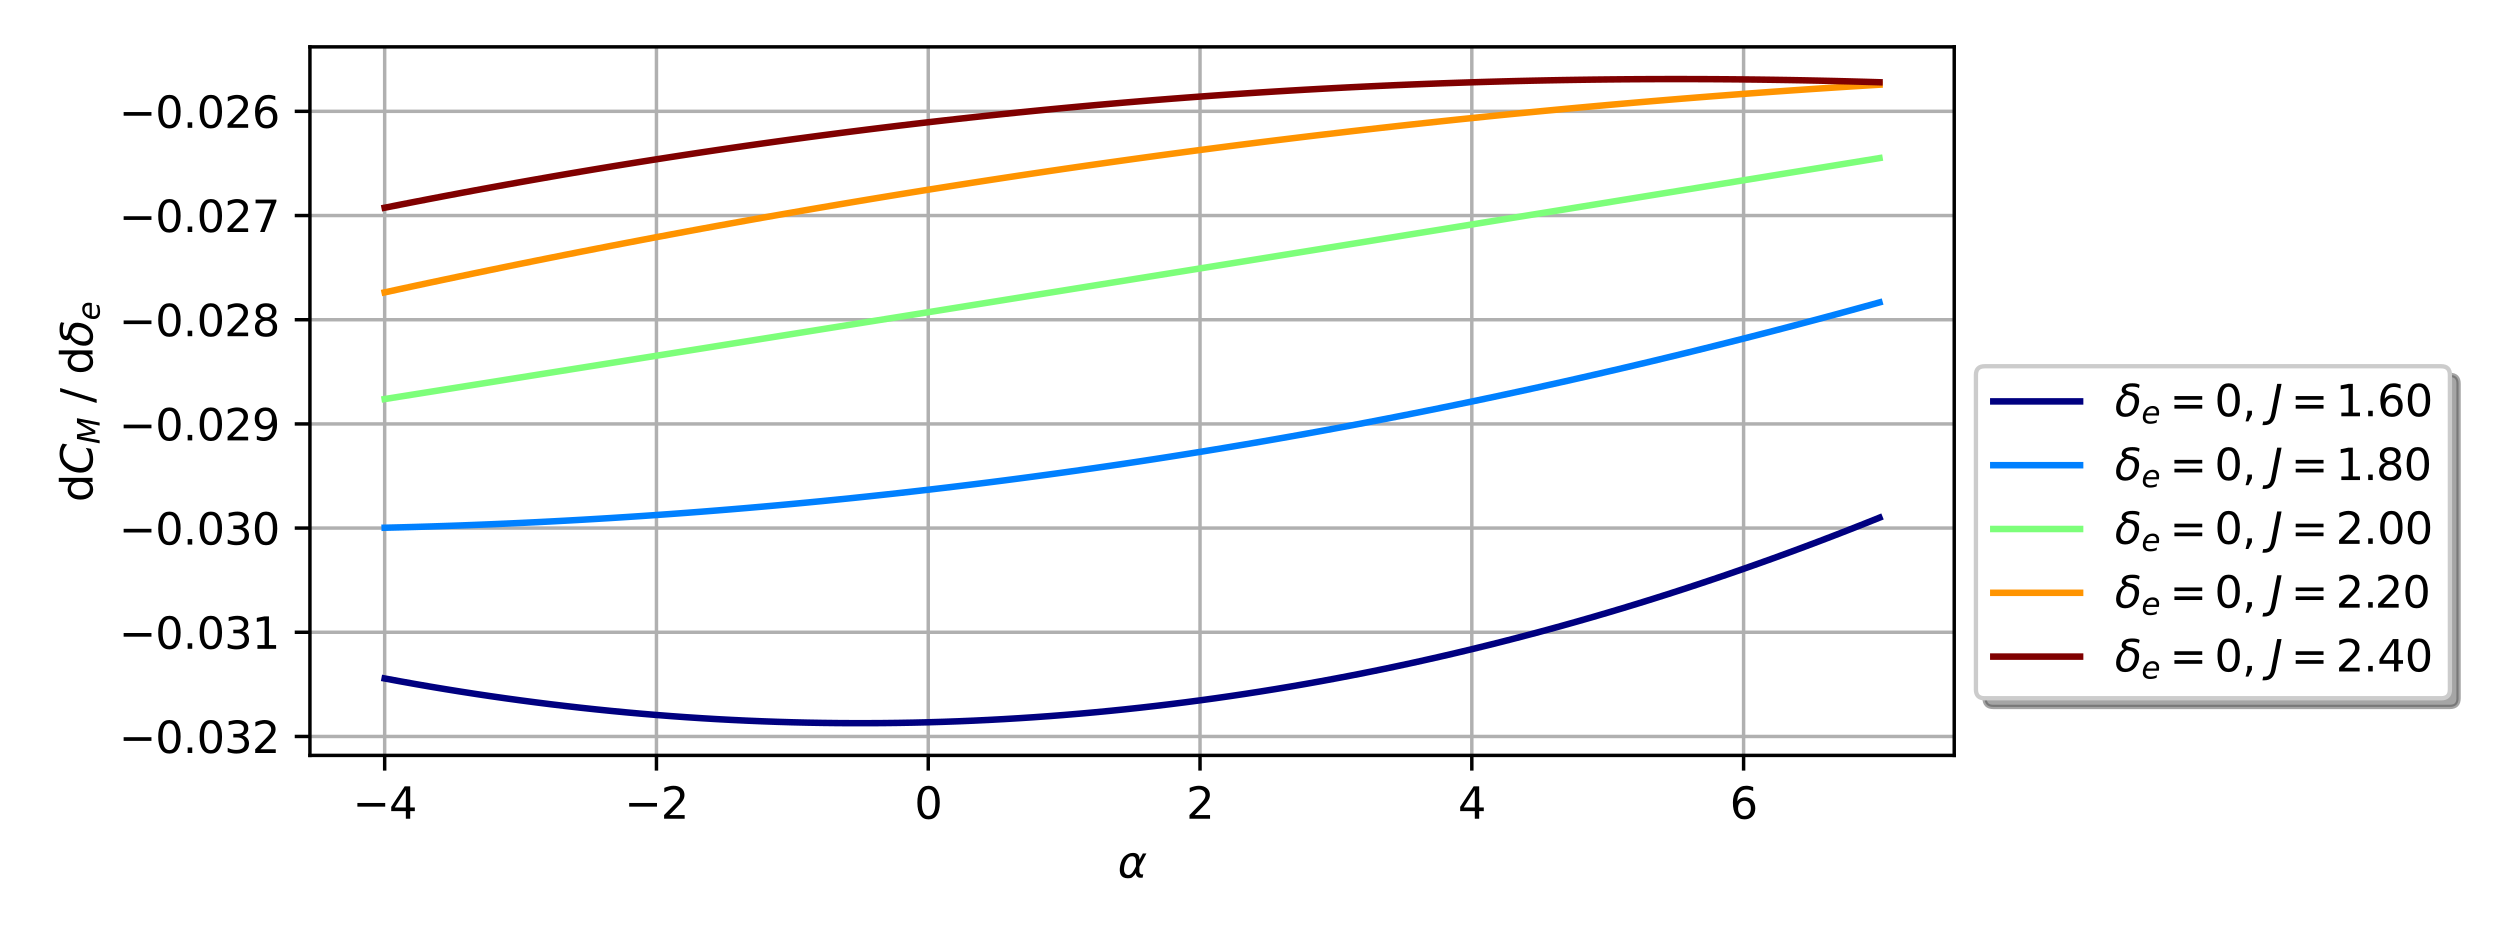<?xml version="1.0" encoding="utf-8" standalone="no"?>
<!DOCTYPE svg PUBLIC "-//W3C//DTD SVG 1.1//EN"
  "http://www.w3.org/Graphics/SVG/1.1/DTD/svg11.dtd">
<svg xmlns:xlink="http://www.w3.org/1999/xlink" width="576pt" height="216pt" viewBox="0 0 576 216" xmlns="http://www.w3.org/2000/svg" version="1.1">
 <defs>
  <style type="text/css">*{stroke-linejoin: round; stroke-linecap: butt}</style>
 </defs>
 <g id="figure_1">
  <g id="patch_1">
   <path d="M 0 216 
L 576 216 
L 576 0 
L 0 0 
z
" style="fill: #ffffff"/>
  </g>
  <g id="axes_1">
   <g id="patch_2">
    <path d="M 71.408 174.04 
L 450.255 174.04 
L 450.255 10.8 
L 71.408 10.8 
z
" style="fill: #ffffff"/>
   </g>
   <g id="matplotlib.axis_1">
    <g id="xtick_1">
     <g id="line2d_1">
      <path d="M 88.628 174.04 
L 88.628 10.8 
" clip-path="url(#pf288de9a42)" style="fill: none; stroke: #b0b0b0; stroke-width: 0.8; stroke-linecap: square"/>
     </g>
     <g id="line2d_2">
      <defs>
       <path id="m6853d01b5a" d="M 0 0 
L 0 3.5 
" style="stroke: #000000; stroke-width: 0.8"/>
      </defs>
      <g>
       <use xlink:href="#m6853d01b5a" x="88.628" y="174.04" style="stroke: #000000; stroke-width: 0.8"/>
      </g>
     </g>
     <g id="text_1">
      <!-- −4 -->
      <g transform="translate(81.257 188.638) scale(0.1 -0.1)">
       <defs>
        <path id="DejaVuSans-2212" d="M 678 2272 
L 4684 2272 
L 4684 1741 
L 678 1741 
L 678 2272 
z
" transform="scale(0.016)"/>
        <path id="DejaVuSans-34" d="M 2419 4116 
L 825 1625 
L 2419 1625 
L 2419 4116 
z
M 2253 4666 
L 3047 4666 
L 3047 1625 
L 3713 1625 
L 3713 1100 
L 3047 1100 
L 3047 0 
L 2419 0 
L 2419 1100 
L 313 1100 
L 313 1709 
L 2253 4666 
z
" transform="scale(0.016)"/>
       </defs>
       <use xlink:href="#DejaVuSans-2212"/>
       <use xlink:href="#DejaVuSans-34" x="83.789"/>
      </g>
     </g>
    </g>
    <g id="xtick_2">
     <g id="line2d_3">
      <path d="M 151.248 174.04 
L 151.248 10.8 
" clip-path="url(#pf288de9a42)" style="fill: none; stroke: #b0b0b0; stroke-width: 0.8; stroke-linecap: square"/>
     </g>
     <g id="line2d_4">
      <g>
       <use xlink:href="#m6853d01b5a" x="151.248" y="174.04" style="stroke: #000000; stroke-width: 0.8"/>
      </g>
     </g>
     <g id="text_2">
      <!-- −2 -->
      <g transform="translate(143.877 188.638) scale(0.1 -0.1)">
       <defs>
        <path id="DejaVuSans-32" d="M 1228 531 
L 3431 531 
L 3431 0 
L 469 0 
L 469 531 
Q 828 903 1448 1529 
Q 2069 2156 2228 2338 
Q 2531 2678 2651 2914 
Q 2772 3150 2772 3378 
Q 2772 3750 2511 3984 
Q 2250 4219 1831 4219 
Q 1534 4219 1204 4116 
Q 875 4013 500 3803 
L 500 4441 
Q 881 4594 1212 4672 
Q 1544 4750 1819 4750 
Q 2544 4750 2975 4387 
Q 3406 4025 3406 3419 
Q 3406 3131 3298 2873 
Q 3191 2616 2906 2266 
Q 2828 2175 2409 1742 
Q 1991 1309 1228 531 
z
" transform="scale(0.016)"/>
       </defs>
       <use xlink:href="#DejaVuSans-2212"/>
       <use xlink:href="#DejaVuSans-32" x="83.789"/>
      </g>
     </g>
    </g>
    <g id="xtick_3">
     <g id="line2d_5">
      <path d="M 213.867 174.04 
L 213.867 10.8 
" clip-path="url(#pf288de9a42)" style="fill: none; stroke: #b0b0b0; stroke-width: 0.8; stroke-linecap: square"/>
     </g>
     <g id="line2d_6">
      <g>
       <use xlink:href="#m6853d01b5a" x="213.867" y="174.04" style="stroke: #000000; stroke-width: 0.8"/>
      </g>
     </g>
     <g id="text_3">
      <!-- 0 -->
      <g transform="translate(210.686 188.638) scale(0.1 -0.1)">
       <defs>
        <path id="DejaVuSans-30" d="M 2034 4250 
Q 1547 4250 1301 3770 
Q 1056 3291 1056 2328 
Q 1056 1369 1301 889 
Q 1547 409 2034 409 
Q 2525 409 2770 889 
Q 3016 1369 3016 2328 
Q 3016 3291 2770 3770 
Q 2525 4250 2034 4250 
z
M 2034 4750 
Q 2819 4750 3233 4129 
Q 3647 3509 3647 2328 
Q 3647 1150 3233 529 
Q 2819 -91 2034 -91 
Q 1250 -91 836 529 
Q 422 1150 422 2328 
Q 422 3509 836 4129 
Q 1250 4750 2034 4750 
z
" transform="scale(0.016)"/>
       </defs>
       <use xlink:href="#DejaVuSans-30"/>
      </g>
     </g>
    </g>
    <g id="xtick_4">
     <g id="line2d_7">
      <path d="M 276.486 174.04 
L 276.486 10.8 
" clip-path="url(#pf288de9a42)" style="fill: none; stroke: #b0b0b0; stroke-width: 0.8; stroke-linecap: square"/>
     </g>
     <g id="line2d_8">
      <g>
       <use xlink:href="#m6853d01b5a" x="276.486" y="174.04" style="stroke: #000000; stroke-width: 0.8"/>
      </g>
     </g>
     <g id="text_4">
      <!-- 2 -->
      <g transform="translate(273.305 188.638) scale(0.1 -0.1)">
       <use xlink:href="#DejaVuSans-32"/>
      </g>
     </g>
    </g>
    <g id="xtick_5">
     <g id="line2d_9">
      <path d="M 339.106 174.04 
L 339.106 10.8 
" clip-path="url(#pf288de9a42)" style="fill: none; stroke: #b0b0b0; stroke-width: 0.8; stroke-linecap: square"/>
     </g>
     <g id="line2d_10">
      <g>
       <use xlink:href="#m6853d01b5a" x="339.106" y="174.04" style="stroke: #000000; stroke-width: 0.8"/>
      </g>
     </g>
     <g id="text_5">
      <!-- 4 -->
      <g transform="translate(335.925 188.638) scale(0.1 -0.1)">
       <use xlink:href="#DejaVuSans-34"/>
      </g>
     </g>
    </g>
    <g id="xtick_6">
     <g id="line2d_11">
      <path d="M 401.725 174.04 
L 401.725 10.8 
" clip-path="url(#pf288de9a42)" style="fill: none; stroke: #b0b0b0; stroke-width: 0.8; stroke-linecap: square"/>
     </g>
     <g id="line2d_12">
      <g>
       <use xlink:href="#m6853d01b5a" x="401.725" y="174.04" style="stroke: #000000; stroke-width: 0.8"/>
      </g>
     </g>
     <g id="text_6">
      <!-- 6 -->
      <g transform="translate(398.544 188.638) scale(0.1 -0.1)">
       <defs>
        <path id="DejaVuSans-36" d="M 2113 2584 
Q 1688 2584 1439 2293 
Q 1191 2003 1191 1497 
Q 1191 994 1439 701 
Q 1688 409 2113 409 
Q 2538 409 2786 701 
Q 3034 994 3034 1497 
Q 3034 2003 2786 2293 
Q 2538 2584 2113 2584 
z
M 3366 4563 
L 3366 3988 
Q 3128 4100 2886 4159 
Q 2644 4219 2406 4219 
Q 1781 4219 1451 3797 
Q 1122 3375 1075 2522 
Q 1259 2794 1537 2939 
Q 1816 3084 2150 3084 
Q 2853 3084 3261 2657 
Q 3669 2231 3669 1497 
Q 3669 778 3244 343 
Q 2819 -91 2113 -91 
Q 1303 -91 875 529 
Q 447 1150 447 2328 
Q 447 3434 972 4092 
Q 1497 4750 2381 4750 
Q 2619 4750 2861 4703 
Q 3103 4656 3366 4563 
z
" transform="scale(0.016)"/>
       </defs>
       <use xlink:href="#DejaVuSans-36"/>
      </g>
     </g>
    </g>
    <g id="text_7">
     <!-- $\alpha$ -->
     <g transform="translate(257.532 202.317) scale(0.1 -0.1)">
      <defs>
       <path id="DejaVuSans-Oblique-3b1" d="M 2619 1628 
L 2622 2350 
Q 2625 3088 2069 3091 
Q 1653 3094 1394 2747 
Q 1069 2319 959 1747 
Q 825 1059 994 731 
Q 1169 397 1547 397 
Q 1966 397 2319 1063 
L 2619 1628 
z
M 2166 3578 
Q 3141 3594 3128 2584 
Q 3128 2584 3616 3500 
L 4128 3500 
L 3119 1603 
L 3109 919 
Q 3109 766 3194 638 
Q 3291 488 3391 488 
L 3669 488 
L 3575 0 
L 3228 0 
Q 2934 0 2722 263 
Q 2622 394 2619 669 
Q 2416 334 2066 50 
Q 1900 -81 1453 -78 
Q 722 -72 456 397 
Q 184 884 353 1747 
Q 534 2675 1009 3097 
Q 1544 3569 2166 3578 
z
" transform="scale(0.016)"/>
      </defs>
      <use xlink:href="#DejaVuSans-Oblique-3b1" transform="translate(0 0.844)"/>
     </g>
    </g>
   </g>
   <g id="matplotlib.axis_2">
    <g id="ytick_1">
     <g id="line2d_13">
      <path d="M 71.408 169.685 
L 450.255 169.685 
" clip-path="url(#pf288de9a42)" style="fill: none; stroke: #b0b0b0; stroke-width: 0.8; stroke-linecap: square"/>
     </g>
     <g id="line2d_14">
      <defs>
       <path id="mbce29f25ab" d="M 0 0 
L -3.5 0 
" style="stroke: #000000; stroke-width: 0.8"/>
      </defs>
      <g>
       <use xlink:href="#mbce29f25ab" x="71.408" y="169.685" style="stroke: #000000; stroke-width: 0.8"/>
      </g>
     </g>
     <g id="text_8">
      <!-- −0.032 -->
      <g transform="translate(27.4 173.484) scale(0.1 -0.1)">
       <defs>
        <path id="DejaVuSans-2e" d="M 684 794 
L 1344 794 
L 1344 0 
L 684 0 
L 684 794 
z
" transform="scale(0.016)"/>
        <path id="DejaVuSans-33" d="M 2597 2516 
Q 3050 2419 3304 2112 
Q 3559 1806 3559 1356 
Q 3559 666 3084 287 
Q 2609 -91 1734 -91 
Q 1441 -91 1130 -33 
Q 819 25 488 141 
L 488 750 
Q 750 597 1062 519 
Q 1375 441 1716 441 
Q 2309 441 2620 675 
Q 2931 909 2931 1356 
Q 2931 1769 2642 2001 
Q 2353 2234 1838 2234 
L 1294 2234 
L 1294 2753 
L 1863 2753 
Q 2328 2753 2575 2939 
Q 2822 3125 2822 3475 
Q 2822 3834 2567 4026 
Q 2313 4219 1838 4219 
Q 1578 4219 1281 4162 
Q 984 4106 628 3988 
L 628 4550 
Q 988 4650 1302 4700 
Q 1616 4750 1894 4750 
Q 2613 4750 3031 4423 
Q 3450 4097 3450 3541 
Q 3450 3153 3228 2886 
Q 3006 2619 2597 2516 
z
" transform="scale(0.016)"/>
       </defs>
       <use xlink:href="#DejaVuSans-2212"/>
       <use xlink:href="#DejaVuSans-30" x="83.789"/>
       <use xlink:href="#DejaVuSans-2e" x="147.412"/>
       <use xlink:href="#DejaVuSans-30" x="179.199"/>
       <use xlink:href="#DejaVuSans-33" x="242.822"/>
       <use xlink:href="#DejaVuSans-32" x="306.445"/>
      </g>
     </g>
    </g>
    <g id="ytick_2">
     <g id="line2d_15">
      <path d="M 71.408 145.679 
L 450.255 145.679 
" clip-path="url(#pf288de9a42)" style="fill: none; stroke: #b0b0b0; stroke-width: 0.8; stroke-linecap: square"/>
     </g>
     <g id="line2d_16">
      <g>
       <use xlink:href="#mbce29f25ab" x="71.408" y="145.679" style="stroke: #000000; stroke-width: 0.8"/>
      </g>
     </g>
     <g id="text_9">
      <!-- −0.031 -->
      <g transform="translate(27.4 149.479) scale(0.1 -0.1)">
       <defs>
        <path id="DejaVuSans-31" d="M 794 531 
L 1825 531 
L 1825 4091 
L 703 3866 
L 703 4441 
L 1819 4666 
L 2450 4666 
L 2450 531 
L 3481 531 
L 3481 0 
L 794 0 
L 794 531 
z
" transform="scale(0.016)"/>
       </defs>
       <use xlink:href="#DejaVuSans-2212"/>
       <use xlink:href="#DejaVuSans-30" x="83.789"/>
       <use xlink:href="#DejaVuSans-2e" x="147.412"/>
       <use xlink:href="#DejaVuSans-30" x="179.199"/>
       <use xlink:href="#DejaVuSans-33" x="242.822"/>
       <use xlink:href="#DejaVuSans-31" x="306.445"/>
      </g>
     </g>
    </g>
    <g id="ytick_3">
     <g id="line2d_17">
      <path d="M 71.408 121.674 
L 450.255 121.674 
" clip-path="url(#pf288de9a42)" style="fill: none; stroke: #b0b0b0; stroke-width: 0.8; stroke-linecap: square"/>
     </g>
     <g id="line2d_18">
      <g>
       <use xlink:href="#mbce29f25ab" x="71.408" y="121.674" style="stroke: #000000; stroke-width: 0.8"/>
      </g>
     </g>
     <g id="text_10">
      <!-- −0.030 -->
      <g transform="translate(27.4 125.473) scale(0.1 -0.1)">
       <use xlink:href="#DejaVuSans-2212"/>
       <use xlink:href="#DejaVuSans-30" x="83.789"/>
       <use xlink:href="#DejaVuSans-2e" x="147.412"/>
       <use xlink:href="#DejaVuSans-30" x="179.199"/>
       <use xlink:href="#DejaVuSans-33" x="242.822"/>
       <use xlink:href="#DejaVuSans-30" x="306.445"/>
      </g>
     </g>
    </g>
    <g id="ytick_4">
     <g id="line2d_19">
      <path d="M 71.408 97.669 
L 450.255 97.669 
" clip-path="url(#pf288de9a42)" style="fill: none; stroke: #b0b0b0; stroke-width: 0.8; stroke-linecap: square"/>
     </g>
     <g id="line2d_20">
      <g>
       <use xlink:href="#mbce29f25ab" x="71.408" y="97.669" style="stroke: #000000; stroke-width: 0.8"/>
      </g>
     </g>
     <g id="text_11">
      <!-- −0.029 -->
      <g transform="translate(27.4 101.468) scale(0.1 -0.1)">
       <defs>
        <path id="DejaVuSans-39" d="M 703 97 
L 703 672 
Q 941 559 1184 500 
Q 1428 441 1663 441 
Q 2288 441 2617 861 
Q 2947 1281 2994 2138 
Q 2813 1869 2534 1725 
Q 2256 1581 1919 1581 
Q 1219 1581 811 2004 
Q 403 2428 403 3163 
Q 403 3881 828 4315 
Q 1253 4750 1959 4750 
Q 2769 4750 3195 4129 
Q 3622 3509 3622 2328 
Q 3622 1225 3098 567 
Q 2575 -91 1691 -91 
Q 1453 -91 1209 -44 
Q 966 3 703 97 
z
M 1959 2075 
Q 2384 2075 2632 2365 
Q 2881 2656 2881 3163 
Q 2881 3666 2632 3958 
Q 2384 4250 1959 4250 
Q 1534 4250 1286 3958 
Q 1038 3666 1038 3163 
Q 1038 2656 1286 2365 
Q 1534 2075 1959 2075 
z
" transform="scale(0.016)"/>
       </defs>
       <use xlink:href="#DejaVuSans-2212"/>
       <use xlink:href="#DejaVuSans-30" x="83.789"/>
       <use xlink:href="#DejaVuSans-2e" x="147.412"/>
       <use xlink:href="#DejaVuSans-30" x="179.199"/>
       <use xlink:href="#DejaVuSans-32" x="242.822"/>
       <use xlink:href="#DejaVuSans-39" x="306.445"/>
      </g>
     </g>
    </g>
    <g id="ytick_5">
     <g id="line2d_21">
      <path d="M 71.408 73.663 
L 450.255 73.663 
" clip-path="url(#pf288de9a42)" style="fill: none; stroke: #b0b0b0; stroke-width: 0.8; stroke-linecap: square"/>
     </g>
     <g id="line2d_22">
      <g>
       <use xlink:href="#mbce29f25ab" x="71.408" y="73.663" style="stroke: #000000; stroke-width: 0.8"/>
      </g>
     </g>
     <g id="text_12">
      <!-- −0.028 -->
      <g transform="translate(27.4 77.462) scale(0.1 -0.1)">
       <defs>
        <path id="DejaVuSans-38" d="M 2034 2216 
Q 1584 2216 1326 1975 
Q 1069 1734 1069 1313 
Q 1069 891 1326 650 
Q 1584 409 2034 409 
Q 2484 409 2743 651 
Q 3003 894 3003 1313 
Q 3003 1734 2745 1975 
Q 2488 2216 2034 2216 
z
M 1403 2484 
Q 997 2584 770 2862 
Q 544 3141 544 3541 
Q 544 4100 942 4425 
Q 1341 4750 2034 4750 
Q 2731 4750 3128 4425 
Q 3525 4100 3525 3541 
Q 3525 3141 3298 2862 
Q 3072 2584 2669 2484 
Q 3125 2378 3379 2068 
Q 3634 1759 3634 1313 
Q 3634 634 3220 271 
Q 2806 -91 2034 -91 
Q 1263 -91 848 271 
Q 434 634 434 1313 
Q 434 1759 690 2068 
Q 947 2378 1403 2484 
z
M 1172 3481 
Q 1172 3119 1398 2916 
Q 1625 2713 2034 2713 
Q 2441 2713 2670 2916 
Q 2900 3119 2900 3481 
Q 2900 3844 2670 4047 
Q 2441 4250 2034 4250 
Q 1625 4250 1398 4047 
Q 1172 3844 1172 3481 
z
" transform="scale(0.016)"/>
       </defs>
       <use xlink:href="#DejaVuSans-2212"/>
       <use xlink:href="#DejaVuSans-30" x="83.789"/>
       <use xlink:href="#DejaVuSans-2e" x="147.412"/>
       <use xlink:href="#DejaVuSans-30" x="179.199"/>
       <use xlink:href="#DejaVuSans-32" x="242.822"/>
       <use xlink:href="#DejaVuSans-38" x="306.445"/>
      </g>
     </g>
    </g>
    <g id="ytick_6">
     <g id="line2d_23">
      <path d="M 71.408 49.658 
L 450.255 49.658 
" clip-path="url(#pf288de9a42)" style="fill: none; stroke: #b0b0b0; stroke-width: 0.8; stroke-linecap: square"/>
     </g>
     <g id="line2d_24">
      <g>
       <use xlink:href="#mbce29f25ab" x="71.408" y="49.658" style="stroke: #000000; stroke-width: 0.8"/>
      </g>
     </g>
     <g id="text_13">
      <!-- −0.027 -->
      <g transform="translate(27.4 53.457) scale(0.1 -0.1)">
       <defs>
        <path id="DejaVuSans-37" d="M 525 4666 
L 3525 4666 
L 3525 4397 
L 1831 0 
L 1172 0 
L 2766 4134 
L 525 4134 
L 525 4666 
z
" transform="scale(0.016)"/>
       </defs>
       <use xlink:href="#DejaVuSans-2212"/>
       <use xlink:href="#DejaVuSans-30" x="83.789"/>
       <use xlink:href="#DejaVuSans-2e" x="147.412"/>
       <use xlink:href="#DejaVuSans-30" x="179.199"/>
       <use xlink:href="#DejaVuSans-32" x="242.822"/>
       <use xlink:href="#DejaVuSans-37" x="306.445"/>
      </g>
     </g>
    </g>
    <g id="ytick_7">
     <g id="line2d_25">
      <path d="M 71.408 25.652 
L 450.255 25.652 
" clip-path="url(#pf288de9a42)" style="fill: none; stroke: #b0b0b0; stroke-width: 0.8; stroke-linecap: square"/>
     </g>
     <g id="line2d_26">
      <g>
       <use xlink:href="#mbce29f25ab" x="71.408" y="25.652" style="stroke: #000000; stroke-width: 0.8"/>
      </g>
     </g>
     <g id="text_14">
      <!-- −0.026 -->
      <g transform="translate(27.4 29.452) scale(0.1 -0.1)">
       <use xlink:href="#DejaVuSans-2212"/>
       <use xlink:href="#DejaVuSans-30" x="83.789"/>
       <use xlink:href="#DejaVuSans-2e" x="147.412"/>
       <use xlink:href="#DejaVuSans-30" x="179.199"/>
       <use xlink:href="#DejaVuSans-32" x="242.822"/>
       <use xlink:href="#DejaVuSans-36" x="306.445"/>
      </g>
     </g>
    </g>
    <g id="text_15">
     <!-- d$C_M$ / d$\delta_e$ -->
     <g transform="translate(21.32 115.67) rotate(-90) scale(0.1 -0.1)">
      <defs>
       <path id="DejaVuSans-64" d="M 2906 2969 
L 2906 4863 
L 3481 4863 
L 3481 0 
L 2906 0 
L 2906 525 
Q 2725 213 2448 61 
Q 2172 -91 1784 -91 
Q 1150 -91 751 415 
Q 353 922 353 1747 
Q 353 2572 751 3078 
Q 1150 3584 1784 3584 
Q 2172 3584 2448 3432 
Q 2725 3281 2906 2969 
z
M 947 1747 
Q 947 1113 1208 752 
Q 1469 391 1925 391 
Q 2381 391 2643 752 
Q 2906 1113 2906 1747 
Q 2906 2381 2643 2742 
Q 2381 3103 1925 3103 
Q 1469 3103 1208 2742 
Q 947 2381 947 1747 
z
" transform="scale(0.016)"/>
       <path id="DejaVuSans-Oblique-43" d="M 4447 4306 
L 4319 3641 
Q 4019 3944 3683 4091 
Q 3347 4238 2956 4238 
Q 2422 4238 2017 3981 
Q 1613 3725 1319 3200 
Q 1131 2863 1032 2486 
Q 934 2109 934 1728 
Q 934 1091 1264 756 
Q 1594 422 2222 422 
Q 2656 422 3056 561 
Q 3456 700 3834 978 
L 3688 231 
Q 3316 72 2936 -9 
Q 2556 -91 2175 -91 
Q 1278 -91 773 396 
Q 269 884 269 1753 
Q 269 2309 461 2846 
Q 653 3384 1013 3828 
Q 1394 4300 1883 4525 
Q 2372 4750 3022 4750 
Q 3422 4750 3780 4639 
Q 4138 4528 4447 4306 
z
" transform="scale(0.016)"/>
       <path id="DejaVuSans-Oblique-4d" d="M 1081 4666 
L 2028 4666 
L 2572 1522 
L 4378 4666 
L 5350 4666 
L 4441 0 
L 3828 0 
L 4622 4091 
L 2791 897 
L 2175 897 
L 1581 4103 
L 788 0 
L 172 0 
L 1081 4666 
z
" transform="scale(0.016)"/>
       <path id="DejaVuSans-20" transform="scale(0.016)"/>
       <path id="DejaVuSans-2f" d="M 1625 4666 
L 2156 4666 
L 531 -594 
L 0 -594 
L 1625 4666 
z
" transform="scale(0.016)"/>
       <path id="DejaVuSans-Oblique-3b4" d="M 3472 4053 
Q 3197 4272 2450 4272 
Q 1659 4272 1588 3906 
Q 1531 3619 2328 3469 
Q 2953 3353 3253 3003 
Q 3616 2581 3447 1716 
Q 3284 888 2763 400 
Q 2238 -91 1488 -91 
Q 741 -91 406 400 
Q 72 888 241 1747 
Q 363 2384 891 2900 
Q 1097 3100 1353 3213 
Q 913 3459 1000 3900 
Q 1166 4750 2544 4750 
Q 3234 4750 3566 4531 
L 3472 4053 
z
M 1753 3056 
Q 1525 2966 1306 2738 
Q 969 2384 847 1747 
Q 722 1113 919 756 
Q 1119 397 1584 397 
Q 2044 397 2381 759 
Q 2722 1122 2838 1716 
Q 2956 2338 2731 2638 
Q 2491 2959 2103 2994 
Q 1906 3013 1753 3056 
z
" transform="scale(0.016)"/>
       <path id="DejaVuSans-Oblique-65" d="M 3078 2063 
Q 3088 2113 3092 2166 
Q 3097 2219 3097 2272 
Q 3097 2653 2873 2875 
Q 2650 3097 2266 3097 
Q 1838 3097 1509 2826 
Q 1181 2556 1013 2059 
L 3078 2063 
z
M 3578 1613 
L 903 1613 
Q 884 1494 878 1425 
Q 872 1356 872 1306 
Q 872 872 1139 634 
Q 1406 397 1894 397 
Q 2269 397 2603 481 
Q 2938 566 3225 728 
L 3116 159 
Q 2806 34 2476 -28 
Q 2147 -91 1806 -91 
Q 1078 -91 686 257 
Q 294 606 294 1247 
Q 294 1794 489 2264 
Q 684 2734 1063 3103 
Q 1306 3334 1642 3459 
Q 1978 3584 2356 3584 
Q 2950 3584 3301 3228 
Q 3653 2872 3653 2272 
Q 3653 2128 3634 1964 
Q 3616 1800 3578 1613 
z
" transform="scale(0.016)"/>
      </defs>
      <use xlink:href="#DejaVuSans-64" transform="translate(0 0.016)"/>
      <use xlink:href="#DejaVuSans-Oblique-43" transform="translate(63.477 0.016)"/>
      <use xlink:href="#DejaVuSans-Oblique-4d" transform="translate(133.301 -16.391) scale(0.7)"/>
      <use xlink:href="#DejaVuSans-20" transform="translate(196.431 0.016)"/>
      <use xlink:href="#DejaVuSans-2f" transform="translate(228.218 0.016)"/>
      <use xlink:href="#DejaVuSans-20" transform="translate(261.909 0.016)"/>
      <use xlink:href="#DejaVuSans-64" transform="translate(293.696 0.016)"/>
      <use xlink:href="#DejaVuSans-Oblique-3b4" transform="translate(357.173 0.016)"/>
      <use xlink:href="#DejaVuSans-Oblique-65" transform="translate(418.354 -16.391) scale(0.7)"/>
     </g>
    </g>
   </g>
   <g id="line2d_27">
    <path d="M 88.628 156.317 
L 92.107 156.961 
L 95.586 157.584 
L 99.065 158.187 
L 102.544 158.768 
L 106.023 159.329 
L 109.501 159.869 
L 112.98 160.389 
L 116.459 160.887 
L 119.938 161.365 
L 123.417 161.822 
L 126.896 162.259 
L 130.375 162.674 
L 133.853 163.069 
L 137.332 163.443 
L 140.811 163.796 
L 144.29 164.128 
L 147.769 164.44 
L 151.248 164.731 
L 154.727 165.001 
L 158.205 165.25 
L 161.684 165.478 
L 165.163 165.686 
L 168.642 165.873 
L 172.121 166.039 
L 175.6 166.184 
L 179.079 166.309 
L 182.557 166.413 
L 186.036 166.496 
L 189.515 166.558 
L 192.994 166.599 
L 196.473 166.62 
L 199.952 166.62 
L 203.431 166.599 
L 206.909 166.557 
L 210.388 166.495 
L 213.867 166.411 
L 217.346 166.307 
L 220.825 166.183 
L 224.304 166.037 
L 227.783 165.871 
L 231.261 165.683 
L 234.74 165.475 
L 238.219 165.247 
L 241.698 164.997 
L 245.177 164.727 
L 248.656 164.436 
L 252.134 164.124 
L 255.613 163.791 
L 259.092 163.438 
L 262.571 163.064 
L 266.05 162.669 
L 269.529 162.253 
L 273.008 161.816 
L 276.486 161.359 
L 279.965 160.881 
L 283.444 160.382 
L 286.923 159.862 
L 290.402 159.322 
L 293.881 158.761 
L 297.36 158.179 
L 300.838 157.576 
L 304.317 156.952 
L 307.796 156.308 
L 311.275 155.643 
L 314.754 154.957 
L 318.233 154.25 
L 321.712 153.522 
L 325.19 152.774 
L 328.669 152.005 
L 332.148 151.215 
L 335.627 150.405 
L 339.106 149.573 
L 342.585 148.721 
L 346.064 147.848 
L 349.542 146.954 
L 353.021 146.04 
L 356.5 145.104 
L 359.979 144.148 
L 363.458 143.171 
L 366.937 142.174 
L 370.416 141.155 
L 373.894 140.116 
L 377.373 139.056 
L 380.852 137.975 
L 384.331 136.874 
L 387.81 135.751 
L 391.289 134.608 
L 394.768 133.444 
L 398.246 132.26 
L 401.725 131.054 
L 405.204 129.828 
L 408.683 128.581 
L 412.162 127.313 
L 415.641 126.024 
L 419.12 124.715 
L 422.598 123.385 
L 426.077 122.034 
L 429.556 120.662 
L 433.035 119.27 
" clip-path="url(#pf288de9a42)" style="fill: none; stroke: #000080; stroke-width: 1.5; stroke-linecap: square"/>
   </g>
   <g id="line2d_28">
    <path d="M 88.628 121.591 
L 92.107 121.504 
L 95.586 121.408 
L 99.065 121.303 
L 102.544 121.189 
L 106.023 121.066 
L 109.501 120.934 
L 112.98 120.794 
L 116.459 120.644 
L 119.938 120.485 
L 123.417 120.318 
L 126.896 120.142 
L 130.375 119.956 
L 133.853 119.762 
L 137.332 119.559 
L 140.811 119.347 
L 144.29 119.126 
L 147.769 118.896 
L 151.248 118.657 
L 154.727 118.409 
L 158.205 118.153 
L 161.684 117.887 
L 165.163 117.612 
L 168.642 117.329 
L 172.121 117.037 
L 175.6 116.735 
L 179.079 116.425 
L 182.557 116.106 
L 186.036 115.778 
L 189.515 115.441 
L 192.994 115.095 
L 196.473 114.74 
L 199.952 114.376 
L 203.431 114.003 
L 206.909 113.622 
L 210.388 113.231 
L 213.867 112.832 
L 217.346 112.423 
L 220.825 112.006 
L 224.304 111.58 
L 227.783 111.145 
L 231.261 110.701 
L 234.74 110.248 
L 238.219 109.786 
L 241.698 109.315 
L 245.177 108.835 
L 248.656 108.346 
L 252.134 107.849 
L 255.613 107.342 
L 259.092 106.827 
L 262.571 106.302 
L 266.05 105.769 
L 269.529 105.227 
L 273.008 104.675 
L 276.486 104.115 
L 279.965 103.546 
L 283.444 102.968 
L 286.923 102.382 
L 290.402 101.786 
L 293.881 101.181 
L 297.36 100.567 
L 300.838 99.945 
L 304.317 99.313 
L 307.796 98.673 
L 311.275 98.024 
L 314.754 97.365 
L 318.233 96.698 
L 321.712 96.022 
L 325.19 95.337 
L 328.669 94.643 
L 332.148 93.94 
L 335.627 93.228 
L 339.106 92.508 
L 342.585 91.778 
L 346.064 91.039 
L 349.542 90.292 
L 353.021 89.536 
L 356.5 88.77 
L 359.979 87.996 
L 363.458 87.213 
L 366.937 86.421 
L 370.416 85.62 
L 373.894 84.81 
L 377.373 83.991 
L 380.852 83.163 
L 384.331 82.326 
L 387.81 81.481 
L 391.289 80.626 
L 394.768 79.762 
L 398.246 78.89 
L 401.725 78.009 
L 405.204 77.118 
L 408.683 76.219 
L 412.162 75.311 
L 415.641 74.394 
L 419.12 73.468 
L 422.598 72.533 
L 426.077 71.589 
L 429.556 70.637 
L 433.035 69.675 
" clip-path="url(#pf288de9a42)" style="fill: none; stroke: #0080ff; stroke-width: 1.5; stroke-linecap: square"/>
   </g>
   <g id="line2d_29">
    <path d="M 88.628 91.94 
L 92.107 91.387 
L 95.586 90.834 
L 99.065 90.28 
L 102.544 89.727 
L 106.023 89.173 
L 109.501 88.619 
L 112.98 88.065 
L 116.459 87.511 
L 119.938 86.957 
L 123.417 86.402 
L 126.896 85.848 
L 130.375 85.293 
L 133.853 84.738 
L 137.332 84.183 
L 140.811 83.628 
L 144.29 83.072 
L 147.769 82.517 
L 151.248 81.961 
L 154.727 81.405 
L 158.205 80.849 
L 161.684 80.293 
L 165.163 79.736 
L 168.642 79.18 
L 172.121 78.623 
L 175.6 78.066 
L 179.079 77.509 
L 182.557 76.952 
L 186.036 76.395 
L 189.515 75.837 
L 192.994 75.28 
L 196.473 74.722 
L 199.952 74.164 
L 203.431 73.606 
L 206.909 73.048 
L 210.388 72.489 
L 213.867 71.931 
L 217.346 71.372 
L 220.825 70.813 
L 224.304 70.254 
L 227.783 69.695 
L 231.261 69.135 
L 234.74 68.576 
L 238.219 68.016 
L 241.698 67.456 
L 245.177 66.896 
L 248.656 66.336 
L 252.134 65.776 
L 255.613 65.216 
L 259.092 64.655 
L 262.571 64.094 
L 266.05 63.533 
L 269.529 62.972 
L 273.008 62.411 
L 276.486 61.849 
L 279.965 61.288 
L 283.444 60.726 
L 286.923 60.164 
L 290.402 59.602 
L 293.881 59.04 
L 297.36 58.478 
L 300.838 57.915 
L 304.317 57.353 
L 307.796 56.79 
L 311.275 56.227 
L 314.754 55.664 
L 318.233 55.1 
L 321.712 54.537 
L 325.19 53.973 
L 328.669 53.41 
L 332.148 52.846 
L 335.627 52.282 
L 339.106 51.717 
L 342.585 51.153 
L 346.064 50.588 
L 349.542 50.024 
L 353.021 49.459 
L 356.5 48.894 
L 359.979 48.329 
L 363.458 47.763 
L 366.937 47.198 
L 370.416 46.632 
L 373.894 46.066 
L 377.373 45.5 
L 380.852 44.934 
L 384.331 44.368 
L 387.81 43.802 
L 391.289 43.235 
L 394.768 42.668 
L 398.246 42.101 
L 401.725 41.534 
L 405.204 40.967 
L 408.683 40.4 
L 412.162 39.832 
L 415.641 39.265 
L 419.12 38.697 
L 422.598 38.129 
L 426.077 37.561 
L 429.556 36.992 
L 433.035 36.424 
" clip-path="url(#pf288de9a42)" style="fill: none; stroke: #7dff7a; stroke-width: 1.5; stroke-linecap: square"/>
   </g>
   <g id="line2d_30">
    <path d="M 88.628 67.363 
L 92.107 66.61 
L 95.586 65.862 
L 99.065 65.119 
L 102.544 64.382 
L 106.023 63.65 
L 109.501 62.924 
L 112.98 62.204 
L 116.459 61.489 
L 119.938 60.779 
L 123.417 60.075 
L 126.896 59.377 
L 130.375 58.684 
L 133.853 57.996 
L 137.332 57.314 
L 140.811 56.638 
L 144.29 55.967 
L 147.769 55.302 
L 151.248 54.642 
L 154.727 53.988 
L 158.205 53.339 
L 161.684 52.695 
L 165.163 52.058 
L 168.642 51.425 
L 172.121 50.799 
L 175.6 50.177 
L 179.079 49.562 
L 182.557 48.951 
L 186.036 48.347 
L 189.515 47.748 
L 192.994 47.154 
L 196.473 46.566 
L 199.952 45.983 
L 203.431 45.406 
L 206.909 44.835 
L 210.388 44.268 
L 213.867 43.708 
L 217.346 43.153 
L 220.825 42.603 
L 224.304 42.059 
L 227.783 41.521 
L 231.261 40.988 
L 234.74 40.46 
L 238.219 39.939 
L 241.698 39.422 
L 245.177 38.911 
L 248.656 38.406 
L 252.134 37.906 
L 255.613 37.412 
L 259.092 36.923 
L 262.571 36.44 
L 266.05 35.962 
L 269.529 35.489 
L 273.008 35.023 
L 276.486 34.561 
L 279.965 34.106 
L 283.444 33.656 
L 286.923 33.211 
L 290.402 32.772 
L 293.881 32.338 
L 297.36 31.91 
L 300.838 31.487 
L 304.317 31.07 
L 307.796 30.659 
L 311.275 30.252 
L 314.754 29.852 
L 318.233 29.457 
L 321.712 29.067 
L 325.19 28.683 
L 328.669 28.305 
L 332.148 27.932 
L 335.627 27.564 
L 339.106 27.203 
L 342.585 26.846 
L 346.064 26.495 
L 349.542 26.15 
L 353.021 25.81 
L 356.5 25.476 
L 359.979 25.147 
L 363.458 24.824 
L 366.937 24.506 
L 370.416 24.193 
L 373.894 23.887 
L 377.373 23.585 
L 380.852 23.29 
L 384.331 23 
L 387.81 22.715 
L 391.289 22.436 
L 394.768 22.162 
L 398.246 21.894 
L 401.725 21.631 
L 405.204 21.374 
L 408.683 21.123 
L 412.162 20.876 
L 415.641 20.636 
L 419.12 20.401 
L 422.598 20.171 
L 426.077 19.947 
L 429.556 19.729 
L 433.035 19.516 
" clip-path="url(#pf288de9a42)" style="fill: none; stroke: #ff9400; stroke-width: 1.5; stroke-linecap: square"/>
   </g>
   <g id="line2d_31">
    <path d="M 88.628 47.861 
L 92.107 47.172 
L 95.586 46.492 
L 99.065 45.819 
L 102.544 45.154 
L 106.023 44.498 
L 109.501 43.849 
L 112.98 43.209 
L 116.459 42.577 
L 119.938 41.953 
L 123.417 41.337 
L 126.896 40.729 
L 130.375 40.129 
L 133.853 39.537 
L 137.332 38.954 
L 140.811 38.378 
L 144.29 37.811 
L 147.769 37.252 
L 151.248 36.7 
L 154.727 36.157 
L 158.205 35.622 
L 161.684 35.095 
L 165.163 34.576 
L 168.642 34.066 
L 172.121 33.563 
L 175.6 33.069 
L 179.079 32.582 
L 182.557 32.104 
L 186.036 31.634 
L 189.515 31.172 
L 192.994 30.718 
L 196.473 30.272 
L 199.952 29.834 
L 203.431 29.404 
L 206.909 28.983 
L 210.388 28.569 
L 213.867 28.164 
L 217.346 27.766 
L 220.825 27.377 
L 224.304 26.996 
L 227.783 26.623 
L 231.261 26.258 
L 234.74 25.901 
L 238.219 25.553 
L 241.698 25.212 
L 245.177 24.879 
L 248.656 24.555 
L 252.134 24.239 
L 255.613 23.93 
L 259.092 23.63 
L 262.571 23.338 
L 266.05 23.054 
L 269.529 22.779 
L 273.008 22.511 
L 276.486 22.251 
L 279.965 22 
L 283.444 21.756 
L 286.923 21.521 
L 290.402 21.294 
L 293.881 21.075 
L 297.36 20.864 
L 300.838 20.661 
L 304.317 20.466 
L 307.796 20.279 
L 311.275 20.101 
L 314.754 19.93 
L 318.233 19.768 
L 321.712 19.613 
L 325.19 19.467 
L 328.669 19.329 
L 332.148 19.199 
L 335.627 19.077 
L 339.106 18.963 
L 342.585 18.857 
L 346.064 18.76 
L 349.542 18.67 
L 353.021 18.589 
L 356.5 18.515 
L 359.979 18.45 
L 363.458 18.393 
L 366.937 18.344 
L 370.416 18.303 
L 373.894 18.27 
L 377.373 18.246 
L 380.852 18.229 
L 384.331 18.22 
L 387.81 18.22 
L 391.289 18.228 
L 394.768 18.243 
L 398.246 18.267 
L 401.725 18.299 
L 405.204 18.339 
L 408.683 18.388 
L 412.162 18.444 
L 415.641 18.508 
L 419.12 18.581 
L 422.598 18.661 
L 426.077 18.75 
L 429.556 18.847 
L 433.035 18.951 
" clip-path="url(#pf288de9a42)" style="fill: none; stroke: #800000; stroke-width: 1.5; stroke-linecap: square"/>
   </g>
   <g id="patch_3">
    <path d="M 71.408 174.04 
L 71.408 10.8 
" style="fill: none; stroke: #000000; stroke-width: 0.8; stroke-linejoin: miter; stroke-linecap: square"/>
   </g>
   <g id="patch_4">
    <path d="M 450.255 174.04 
L 450.255 10.8 
" style="fill: none; stroke: #000000; stroke-width: 0.8; stroke-linejoin: miter; stroke-linecap: square"/>
   </g>
   <g id="patch_5">
    <path d="M 71.408 174.04 
L 450.255 174.04 
" style="fill: none; stroke: #000000; stroke-width: 0.8; stroke-linejoin: miter; stroke-linecap: square"/>
   </g>
   <g id="patch_6">
    <path d="M 71.408 10.8 
L 450.255 10.8 
" style="fill: none; stroke: #000000; stroke-width: 0.8; stroke-linejoin: miter; stroke-linecap: square"/>
   </g>
   <g id="legend_1">
    <g id="patch_7">
     <path d="M 459.255 162.878 
L 564.455 162.878 
Q 566.455 162.878 566.455 160.878 
L 566.455 88.386 
Q 566.455 86.386 564.455 86.386 
L 459.255 86.386 
Q 457.255 86.386 457.255 88.386 
L 457.255 160.878 
Q 457.255 162.878 459.255 162.878 
z
" style="fill: #4d4d4d; opacity: 0.5; stroke: #4d4d4d; stroke-linejoin: miter"/>
    </g>
    <g id="patch_8">
     <path d="M 457.255 160.878 
L 562.455 160.878 
Q 564.455 160.878 564.455 158.878 
L 564.455 86.386 
Q 564.455 84.386 562.455 84.386 
L 457.255 84.386 
Q 455.255 84.386 455.255 86.386 
L 455.255 158.878 
Q 455.255 160.878 457.255 160.878 
z
" style="fill: #ffffff; stroke: #cccccc; stroke-linejoin: miter"/>
    </g>
    <g id="line2d_32">
     <path d="M 459.255 92.484 
L 469.255 92.484 
L 479.255 92.484 
" style="fill: none; stroke: #000080; stroke-width: 1.5; stroke-linecap: square"/>
    </g>
    <g id="text_16">
     <!-- $\delta_e = 0$, $J = 1.60$ -->
     <g transform="translate(487.255 95.984) scale(0.1 -0.1)">
      <defs>
       <path id="DejaVuSans-3d" d="M 678 2906 
L 4684 2906 
L 4684 2381 
L 678 2381 
L 678 2906 
z
M 678 1631 
L 4684 1631 
L 4684 1100 
L 678 1100 
L 678 1631 
z
" transform="scale(0.016)"/>
       <path id="DejaVuSans-2c" d="M 750 794 
L 1409 794 
L 1409 256 
L 897 -744 
L 494 -744 
L 750 256 
L 750 794 
z
" transform="scale(0.016)"/>
       <path id="DejaVuSans-Oblique-4a" d="M 1069 4666 
L 1703 4666 
L 856 325 
Q 691 -522 298 -901 
Q -94 -1281 -800 -1281 
L -1050 -1281 
L -947 -750 
L -750 -750 
Q -328 -750 -109 -509 
Q 109 -269 225 325 
L 1069 4666 
z
" transform="scale(0.016)"/>
      </defs>
      <use xlink:href="#DejaVuSans-Oblique-3b4" transform="translate(0 0.781)"/>
      <use xlink:href="#DejaVuSans-Oblique-65" transform="translate(61.182 -15.625) scale(0.7)"/>
      <use xlink:href="#DejaVuSans-3d" transform="translate(126.465 0.781)"/>
      <use xlink:href="#DejaVuSans-30" transform="translate(229.736 0.781)"/>
      <use xlink:href="#DejaVuSans-2c" transform="translate(293.359 0.781)"/>
      <use xlink:href="#DejaVuSans-20" transform="translate(325.146 0.781)"/>
      <use xlink:href="#DejaVuSans-Oblique-4a" transform="translate(356.934 0.781)"/>
      <use xlink:href="#DejaVuSans-3d" transform="translate(405.908 0.781)"/>
      <use xlink:href="#DejaVuSans-31" transform="translate(509.18 0.781)"/>
      <use xlink:href="#DejaVuSans-2e" transform="translate(572.803 0.781)"/>
      <use xlink:href="#DejaVuSans-36" transform="translate(604.59 0.781)"/>
      <use xlink:href="#DejaVuSans-30" transform="translate(668.213 0.781)"/>
     </g>
    </g>
    <g id="line2d_33">
     <path d="M 459.255 107.183 
L 469.255 107.183 
L 479.255 107.183 
" style="fill: none; stroke: #0080ff; stroke-width: 1.5; stroke-linecap: square"/>
    </g>
    <g id="text_17">
     <!-- $\delta_e = 0$, $J = 1.80$ -->
     <g transform="translate(487.255 110.683) scale(0.1 -0.1)">
      <use xlink:href="#DejaVuSans-Oblique-3b4" transform="translate(0 0.781)"/>
      <use xlink:href="#DejaVuSans-Oblique-65" transform="translate(61.182 -15.625) scale(0.7)"/>
      <use xlink:href="#DejaVuSans-3d" transform="translate(126.465 0.781)"/>
      <use xlink:href="#DejaVuSans-30" transform="translate(229.736 0.781)"/>
      <use xlink:href="#DejaVuSans-2c" transform="translate(293.359 0.781)"/>
      <use xlink:href="#DejaVuSans-20" transform="translate(325.146 0.781)"/>
      <use xlink:href="#DejaVuSans-Oblique-4a" transform="translate(356.934 0.781)"/>
      <use xlink:href="#DejaVuSans-3d" transform="translate(405.908 0.781)"/>
      <use xlink:href="#DejaVuSans-31" transform="translate(509.18 0.781)"/>
      <use xlink:href="#DejaVuSans-2e" transform="translate(572.803 0.781)"/>
      <use xlink:href="#DejaVuSans-38" transform="translate(601.965 0.781)"/>
      <use xlink:href="#DejaVuSans-30" transform="translate(665.588 0.781)"/>
     </g>
    </g>
    <g id="line2d_34">
     <path d="M 459.255 121.881 
L 469.255 121.881 
L 479.255 121.881 
" style="fill: none; stroke: #7dff7a; stroke-width: 1.5; stroke-linecap: square"/>
    </g>
    <g id="text_18">
     <!-- $\delta_e = 0$, $J = 2.00$ -->
     <g transform="translate(487.255 125.381) scale(0.1 -0.1)">
      <use xlink:href="#DejaVuSans-Oblique-3b4" transform="translate(0 0.781)"/>
      <use xlink:href="#DejaVuSans-Oblique-65" transform="translate(61.182 -15.625) scale(0.7)"/>
      <use xlink:href="#DejaVuSans-3d" transform="translate(126.465 0.781)"/>
      <use xlink:href="#DejaVuSans-30" transform="translate(229.736 0.781)"/>
      <use xlink:href="#DejaVuSans-2c" transform="translate(293.359 0.781)"/>
      <use xlink:href="#DejaVuSans-20" transform="translate(325.146 0.781)"/>
      <use xlink:href="#DejaVuSans-Oblique-4a" transform="translate(356.934 0.781)"/>
      <use xlink:href="#DejaVuSans-3d" transform="translate(405.908 0.781)"/>
      <use xlink:href="#DejaVuSans-32" transform="translate(509.18 0.781)"/>
      <use xlink:href="#DejaVuSans-2e" transform="translate(572.803 0.781)"/>
      <use xlink:href="#DejaVuSans-30" transform="translate(604.59 0.781)"/>
      <use xlink:href="#DejaVuSans-30" transform="translate(668.213 0.781)"/>
     </g>
    </g>
    <g id="line2d_35">
     <path d="M 459.255 136.58 
L 469.255 136.58 
L 479.255 136.58 
" style="fill: none; stroke: #ff9400; stroke-width: 1.5; stroke-linecap: square"/>
    </g>
    <g id="text_19">
     <!-- $\delta_e = 0$, $J = 2.20$ -->
     <g transform="translate(487.255 140.08) scale(0.1 -0.1)">
      <use xlink:href="#DejaVuSans-Oblique-3b4" transform="translate(0 0.781)"/>
      <use xlink:href="#DejaVuSans-Oblique-65" transform="translate(61.182 -15.625) scale(0.7)"/>
      <use xlink:href="#DejaVuSans-3d" transform="translate(126.465 0.781)"/>
      <use xlink:href="#DejaVuSans-30" transform="translate(229.736 0.781)"/>
      <use xlink:href="#DejaVuSans-2c" transform="translate(293.359 0.781)"/>
      <use xlink:href="#DejaVuSans-20" transform="translate(325.146 0.781)"/>
      <use xlink:href="#DejaVuSans-Oblique-4a" transform="translate(356.934 0.781)"/>
      <use xlink:href="#DejaVuSans-3d" transform="translate(405.908 0.781)"/>
      <use xlink:href="#DejaVuSans-32" transform="translate(509.18 0.781)"/>
      <use xlink:href="#DejaVuSans-2e" transform="translate(572.803 0.781)"/>
      <use xlink:href="#DejaVuSans-32" transform="translate(599.09 0.781)"/>
      <use xlink:href="#DejaVuSans-30" transform="translate(662.713 0.781)"/>
     </g>
    </g>
    <g id="line2d_36">
     <path d="M 459.255 151.278 
L 469.255 151.278 
L 479.255 151.278 
" style="fill: none; stroke: #800000; stroke-width: 1.5; stroke-linecap: square"/>
    </g>
    <g id="text_20">
     <!-- $\delta_e = 0$, $J = 2.40$ -->
     <g transform="translate(487.255 154.778) scale(0.1 -0.1)">
      <use xlink:href="#DejaVuSans-Oblique-3b4" transform="translate(0 0.781)"/>
      <use xlink:href="#DejaVuSans-Oblique-65" transform="translate(61.182 -15.625) scale(0.7)"/>
      <use xlink:href="#DejaVuSans-3d" transform="translate(126.465 0.781)"/>
      <use xlink:href="#DejaVuSans-30" transform="translate(229.736 0.781)"/>
      <use xlink:href="#DejaVuSans-2c" transform="translate(293.359 0.781)"/>
      <use xlink:href="#DejaVuSans-20" transform="translate(325.146 0.781)"/>
      <use xlink:href="#DejaVuSans-Oblique-4a" transform="translate(356.934 0.781)"/>
      <use xlink:href="#DejaVuSans-3d" transform="translate(405.908 0.781)"/>
      <use xlink:href="#DejaVuSans-32" transform="translate(509.18 0.781)"/>
      <use xlink:href="#DejaVuSans-2e" transform="translate(572.803 0.781)"/>
      <use xlink:href="#DejaVuSans-34" transform="translate(604.59 0.781)"/>
      <use xlink:href="#DejaVuSans-30" transform="translate(668.213 0.781)"/>
     </g>
    </g>
   </g>
  </g>
 </g>
 <defs>
  <clipPath id="pf288de9a42">
   <rect x="71.408" y="10.8" width="378.847" height="163.24"/>
  </clipPath>
 </defs>
</svg>
